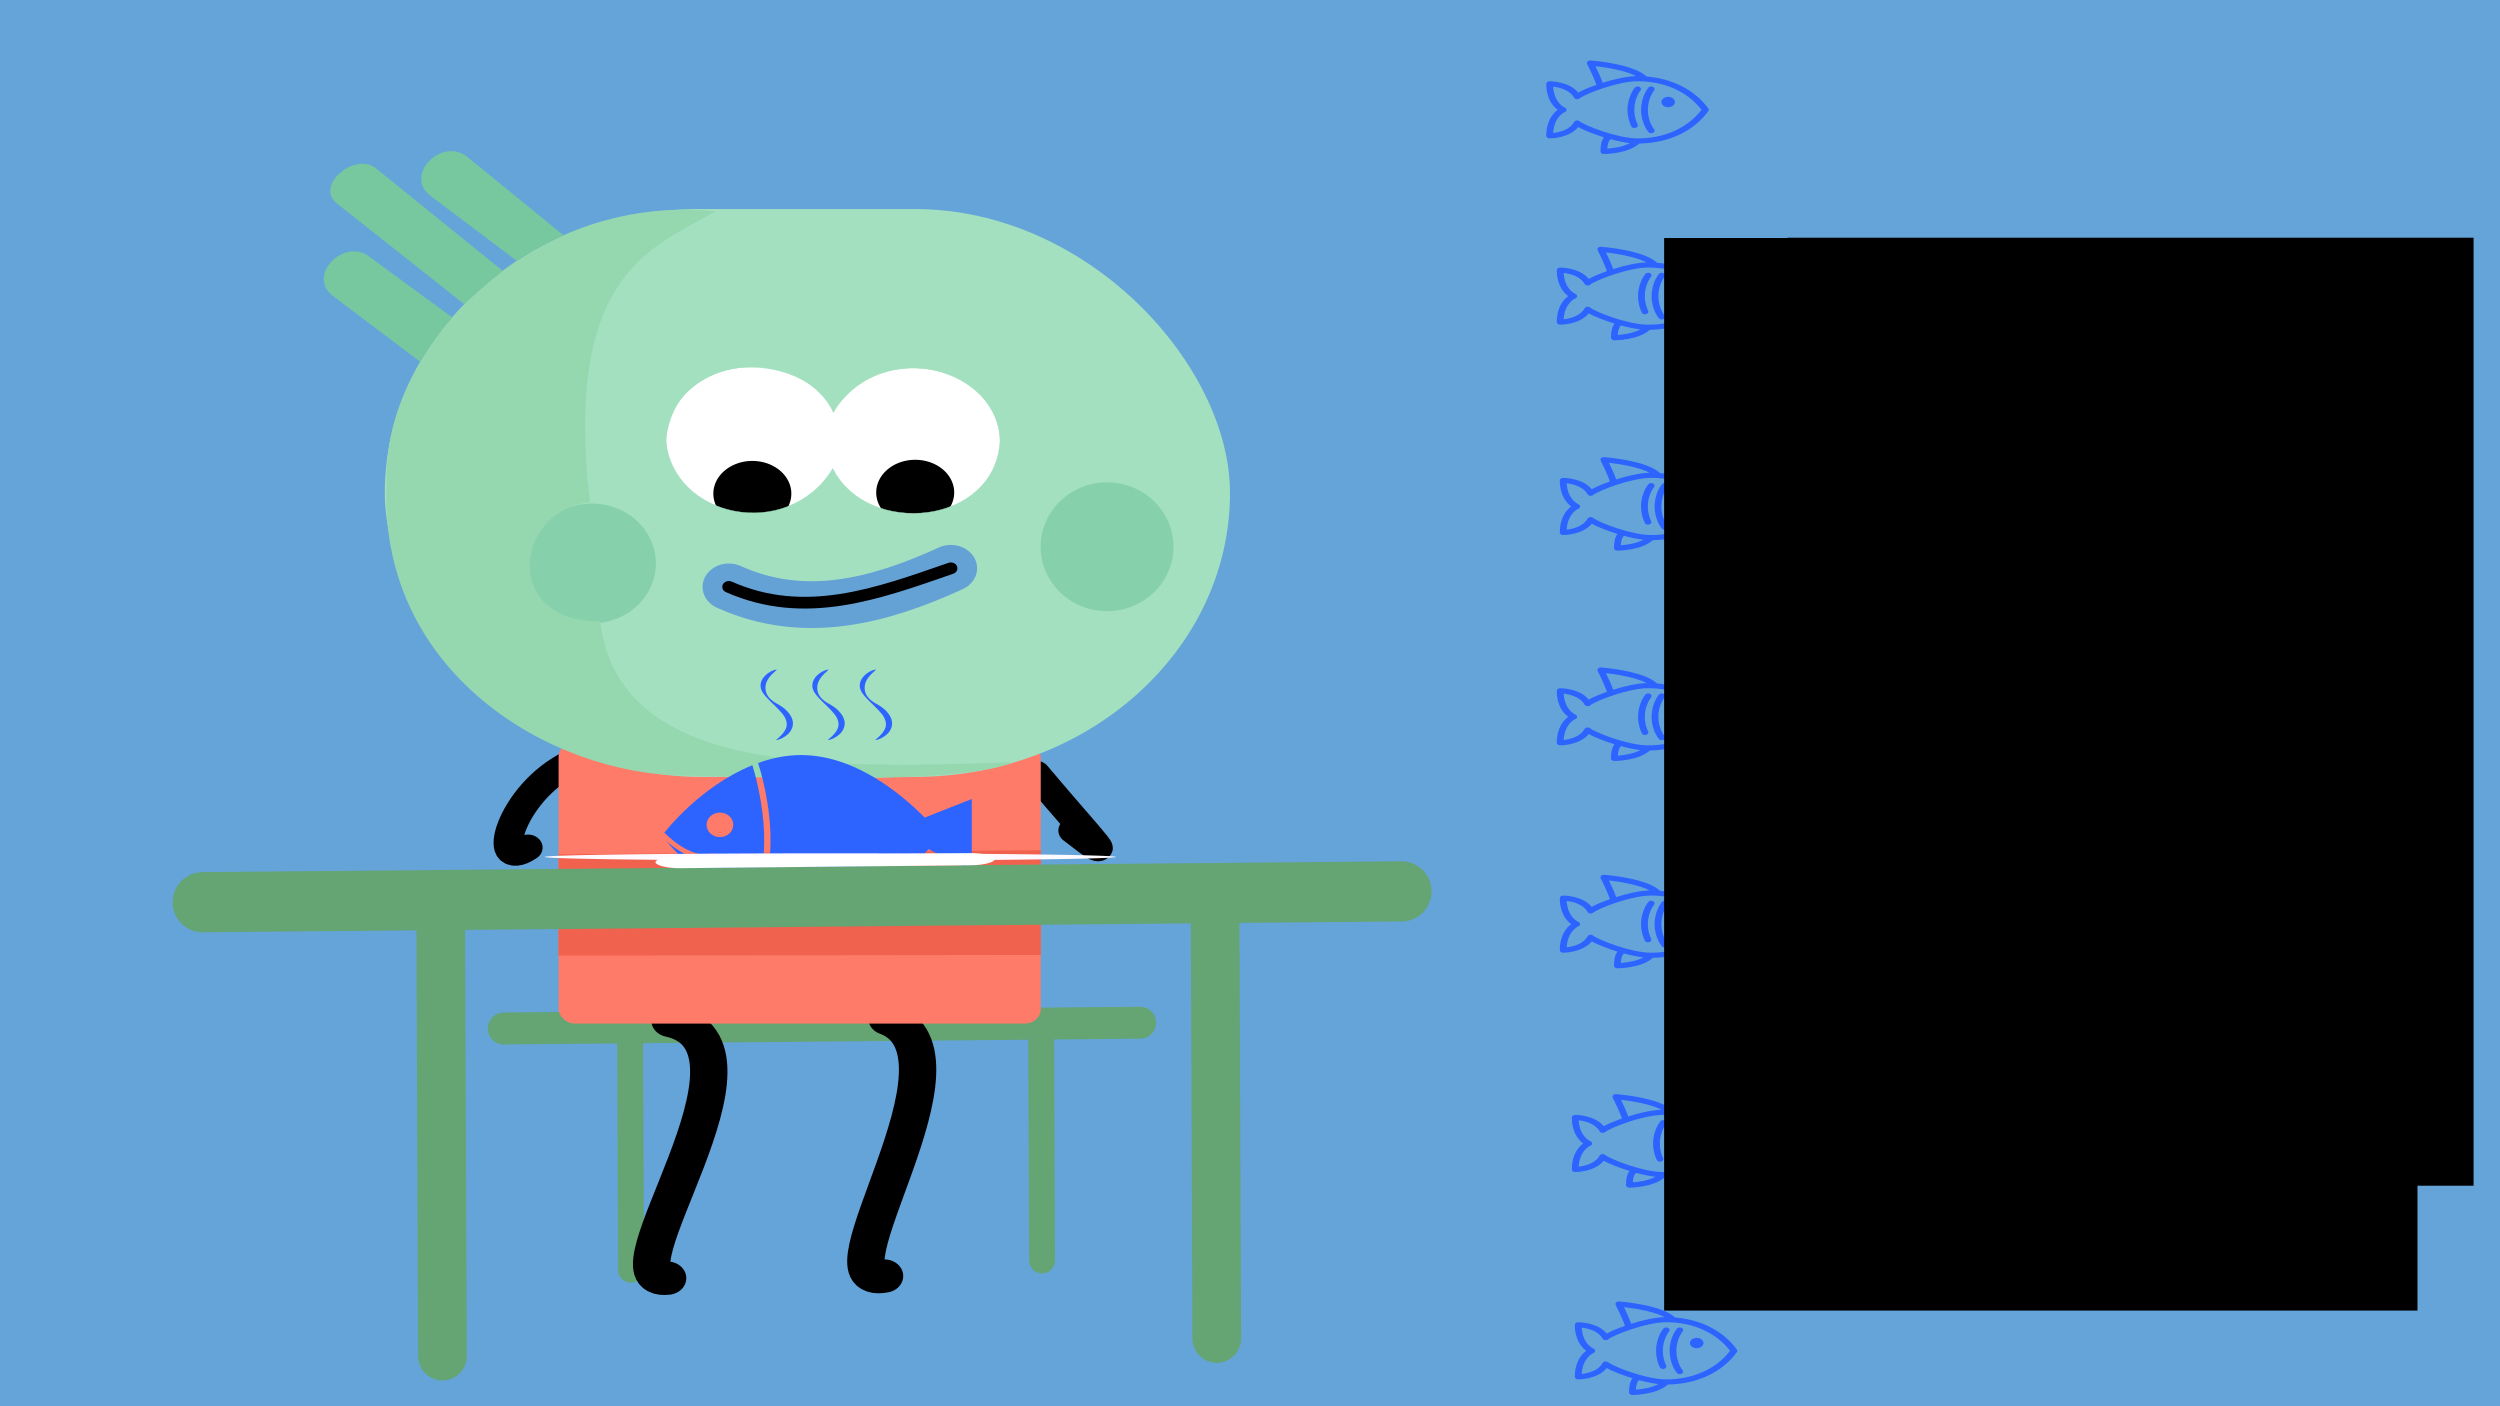 <?xml version="1.0" encoding="UTF-8" standalone="no"?>
<svg
   xmlns:dc="http://purl.org/dc/elements/1.1/"
   xmlns:cc="http://creativecommons.org/ns#"
   xmlns:rdf="http://www.w3.org/1999/02/22-rdf-syntax-ns#"
   xmlns:svg="http://www.w3.org/2000/svg"
   xmlns="http://www.w3.org/2000/svg"
   xmlns:xlink="http://www.w3.org/1999/xlink"
   id="svg956"
   version="1.1"
   viewBox="0 0 338.667 190.5"
   height="720"
   width="1280">
  <defs
     id="defs950">
    <linearGradient
       id="linearGradient2692">
      <stop
         id="stop2688"
         offset="0"
         style="stop-color:#65a4d9;stop-opacity:1;" />
      <stop
         id="stop2690"
         offset="1"
         style="stop-color:#65a4d9;stop-opacity:0;" />
    </linearGradient>
    <linearGradient
       y2="393.846"
       x2="1096.923"
       y1="149.231"
       x1="781.538"
       gradientUnits="userSpaceOnUse"
       id="linearGradient2704"
       xlink:href="#linearGradient2692" />
  </defs>
  <g
     transform="translate(0,-106.5)"
     style="display:inline"
     id="layer1">
    <rect
       ry="0"
       rx="0"
       y="103.516"
       x="-0.472"
       height="196.529"
       width="341.62"
       id="rect1501"
       style="opacity:1;fill:#65a4d9;fill-opacity:1;stroke:none;stroke-width:0.066;stroke-linecap:round;stroke-linejoin:round;stroke-miterlimit:4;stroke-dasharray:none;stroke-opacity:1;paint-order:stroke markers fill" />
    <rect
       y="234.067"
       x="33.073"
       height="8.126"
       width="70.871"
       id="rect2622"
       style="opacity:1;fill:#65a4d9;fill-opacity:1;stroke:none;stroke-width:0.065;stroke-linecap:round;stroke-linejoin:round;stroke-miterlimit:4;stroke-dasharray:none;stroke-opacity:1;paint-order:stroke markers fill" />
  </g>
  <g
     style="display:inline"
     id="layer9">
    <path
       id="path2627-0"
       d="m 68.247,139.327 86.201,-0.781"
       style="display:inline;fill:none;stroke:#65a473;stroke-width:4.33;stroke-linecap:round;stroke-linejoin:miter;stroke-miterlimit:4;stroke-dasharray:none;stroke-opacity:1" />
    <path
       id="path2629-3"
       d="m 85.36,140.01 0.128,32.008"
       style="display:inline;fill:none;stroke:#65a473;stroke-width:3.503;stroke-linecap:round;stroke-linejoin:miter;stroke-miterlimit:4;stroke-dasharray:none;stroke-opacity:1" />
    <path
       style="display:inline;fill:none;stroke:#65a473;stroke-width:3.503;stroke-linecap:round;stroke-linejoin:miter;stroke-miterlimit:4;stroke-dasharray:none;stroke-opacity:1"
       d="m 141.039,138.741 0.128,32.008"
       id="path2631-4" />
  </g>
  <g
     style="display:inline"
     id="layer7">
    <g
       transform="matrix(0.863,0,0,0.768,19.882,-4.084)"
       id="g2620">
      <g
         id="layer6">
        <path
           style="fill:none;stroke:#000000;stroke-width:4.604;stroke-linecap:round;stroke-linejoin:miter;stroke-miterlimit:4;stroke-dasharray:none;stroke-opacity:1"
           d="m 66.768,139.81 c -9.835,5.318 -13.019,19.642 -6.933,15.015"
           id="path878" />
        <path
           id="path880"
           d="m 139.54,141.792 c 9.689,12.941 13.246,16.448 5.854,10.014"
           style="fill:none;stroke:#000000;stroke-width:4.604;stroke-linecap:round;stroke-linejoin:miter;stroke-miterlimit:4;stroke-dasharray:none;stroke-opacity:1" />
        <path
           style="fill:none;stroke:#000000;stroke-width:5.865;stroke-linecap:round;stroke-linejoin:miter;stroke-miterlimit:4;stroke-dasharray:none;stroke-opacity:1"
           d="m 82.132,185.308 c 18.226,4.469 -11.323,46.966 -0.374,45.463"
           id="path882" />
        <path
           id="path884"
           d="m 116.182,184.934 c 15.339,6.307 -11.893,48.057 -0.374,45.463"
           style="fill:none;stroke:#000000;stroke-width:5.865;stroke-linecap:round;stroke-linejoin:miter;stroke-miterlimit:4;stroke-dasharray:none;stroke-opacity:1" />
      </g>
      <g
         id="layer4"
         style="display:inline">
        <rect
           style="opacity:1;fill:#fe7b6a;fill-opacity:1;stroke:none;stroke-width:0.076;stroke-linecap:round;stroke-linejoin:round;stroke-miterlimit:4;stroke-dasharray:none;stroke-opacity:1;paint-order:normal"
           id="rect2154"
           width="75.684"
           height="49.588"
           x="64.646"
           y="136.278"
           ry="2.536" />
        <path
           style="fill:#f0624e;fill-opacity:1;stroke:#f0624e;stroke-width:0.328;stroke-linecap:butt;stroke-linejoin:miter;stroke-miterlimit:4;stroke-dasharray:none;stroke-opacity:1"
           d="m 64.792,156.171 75.391,-0.728 5e-5,18.157 -75.391,0.116 z"
           id="path2156" />
      </g>
      <g
         id="layer1-6">
        <g
           transform="translate(4.104,-103.998)"
           id="layer1-4"
           style="fill:#a3e0c0;fill-opacity:1">
          <rect
             rx="49.515"
             ry="50.082"
             y="146.187"
             x="33.262"
             height="100.164"
             width="132.67"
             id="rect815"
             style="opacity:1;fill:#a3e0c0;fill-opacity:1;stroke:none;stroke-width:3.004;stroke-linecap:round;stroke-linejoin:round;stroke-miterlimit:4;stroke-dasharray:none;stroke-opacity:1;paint-order:normal" />
        </g>
        <path
           style="fill:#86d0ab;fill-opacity:1;fill-rule:evenodd;stroke-width:0.265"
           id="path2023"
           d="M 79.914,104.7 A 10.023,10.557 0 0 1 69.892,115.257 10.023,10.557 0 0 1 59.868,104.701 10.023,10.557 0 0 1 69.889,94.142 10.023,10.557 0 0 1 79.914,104.697 l -10.023,0.003 z" />
        <path
           style="fill:#86d0ab;fill-opacity:1;fill-rule:evenodd;stroke-width:0.265"
           id="path2025"
           d="m 161.164,101.76 a 10.424,11.359 0 0 1 -10.423,11.359 10.424,11.359 0 0 1 -10.424,-11.357 10.424,11.359 0 0 1 10.421,-11.36 10.424,11.359 0 0 1 10.426,11.356 l -10.424,0.003 z" />
        <path
           style="fill:#95d8af;fill-opacity:1;stroke:#95d8af;stroke-width:0.265px;stroke-linecap:butt;stroke-linejoin:miter;stroke-opacity:1"
           d="M 135.462,139.902 C 103.839,141.255 74.026,141.065 71.046,115.058 55.376,115 57.726,95.129 69.412,93.826 65.298,53.389 79.393,48.961 88.864,42.672 59.562,39.595 37.186,67.453 37.809,89.96 c -1.765,33.488 25.447,52.047 47.119,52.046 23.662,0.759 42.396,0.886 50.534,-2.105 z"
           id="path2029" />
        <path
           style="fill:#77c79f;fill-opacity:1;stroke:none;stroke-width:0.114;stroke-linecap:butt;stroke-linejoin:miter;stroke-miterlimit:4;stroke-dasharray:none;stroke-opacity:1"
           d="M 42.918,69.135 29.168,57.476 c -4.069,-3.6 1.797,-10.285 5.763,-6.889 l 13.042,10.733 c -2.588,3.246 -3.523,5.121 -5.054,7.815 z"
           id="path2031" />
        <path
           style="fill:#77c79f;fill-opacity:1;stroke:none;stroke-width:0.075;stroke-linecap:butt;stroke-linejoin:miter;stroke-miterlimit:4;stroke-dasharray:none;stroke-opacity:1"
           d="M 49.851,58.986 29.938,41.293 C 26.241,38.14 32.505,32.235 35.803,34.846 l 20.06,18.237 c -1.123,1.03 -4.879,4.541 -6.012,5.903 z"
           id="path2033" />
        <path
           id="path2044"
           d="M 58.094,51.343 44.462,39.8 c -4.069,-3.6 1.797,-10.285 5.763,-6.889 l 15.196,13.907 c -1.854,0.87 -5.856,3.288 -7.326,4.524 z"
           style="fill:#77c79f;fill-opacity:1;stroke:none;stroke-width:0.114;stroke-linecap:butt;stroke-linejoin:miter;stroke-miterlimit:4;stroke-dasharray:none;stroke-opacity:1" />
      </g>
      <g
         id="layer2"
         style="display:inline">
        <path
           d="M 108.768,82.887 A 13.607,12.851 0 0 1 95.162,95.739 13.607,12.851 0 0 1 81.554,82.889 13.607,12.851 0 0 1 95.158,70.036 13.607,12.851 0 0 1 108.768,82.884 l -13.607,0.003 z"
           id="path847"
           style="fill:#ffffff;fill-opacity:1;fill-rule:evenodd;stroke-width:0.265" />
        <path
           style="fill:#ffffff;fill-opacity:1;fill-rule:evenodd;stroke-width:0.265;paint-order:fill markers stroke"
           id="path2091"
           d="M 133.944,83.118 A 13.607,12.851 0 0 1 120.338,95.97 13.607,12.851 0 0 1 106.73,83.12 13.607,12.851 0 0 1 120.335,70.267 13.607,12.851 0 0 1 133.944,83.115 l -13.607,0.003 z" />
        <path
           style="fill:#000000;fill-opacity:1;fill-rule:evenodd;stroke:none;stroke-width:0.265;stroke-opacity:1"
           id="path2179"
           d="m 101.179,92.396 a 6.121,5.774 0 0 1 -6.12,5.774 6.121,5.774 0 0 1 -6.121,-5.774 6.121,5.774 0 0 1 6.12,-5.775 6.121,5.774 0 0 1 6.122,5.773 l -6.121,0.002 z" />
        <path
           d="m 126.745,92.195 a 6.121,5.774 0 0 1 -6.12,5.774 6.121,5.774 0 0 1 -6.121,-5.774 6.121,5.774 0 0 1 6.12,-5.775 6.121,5.774 0 0 1 6.122,5.773 l -6.121,0.002 z"
           id="path2181"
           style="fill:#000000;fill-opacity:1;fill-rule:evenodd;stroke-width:0.265;paint-order:markers stroke fill" />
        <path
           style="fill:#a3e0c0;fill-opacity:1;stroke:#a3e0c0;stroke-width:0.065;stroke-linecap:butt;stroke-linejoin:miter;stroke-miterlimit:4;stroke-dasharray:none;stroke-opacity:1"
           d="m 81.476,82.945 c 1.739,-17.658 23.009,-14.931 26.273,-4.966 7.833,-13.689 26.009,-7.573 26.195,5.136 l 13.168,-1.258 -5.858,-21.035 -67.632,4.66 -1.464,18.372 z"
           id="path2201" />
        <path
           style="fill:#a3e0c0;fill-opacity:1;stroke:#a3e0c0;stroke-width:0.065;stroke-linecap:butt;stroke-linejoin:miter;stroke-miterlimit:4;stroke-dasharray:none;stroke-opacity:1"
           d="m 81.476,82.945 c 1.046,13.684 19.033,18.034 26.172,5.113 5.5,11.981 25.505,10.052 26.296,-4.943 l 13.168,-1.258 -9.339,16.744 -55.829,5.145 -6.56,-11.403 -3.128,-0.202 -0.098,-8.287 z"
           id="path2213" />
      </g>
      <g
         id="layer5" />
      <g
         id="layer3"
         style="display:inline">
        <path
           style="fill:none;stroke:#64a2d6;stroke-width:8.25;stroke-linecap:round;stroke-linejoin:miter;stroke-miterlimit:4;stroke-dasharray:none;stroke-opacity:1"
           d="m 91.369,108.838 c 11.615,5.886 23.23,2.709 34.845,-3.279"
           id="path895" />
        <path
           style="fill:none;stroke:#000000;stroke-width:2.065;stroke-linecap:round;stroke-linejoin:miter;stroke-miterlimit:4;stroke-dasharray:none;stroke-opacity:1"
           d="m 91.369,108.838 c 12.005,5.963 23.416,1.175 34.845,-3.279"
           id="path897" />
      </g>
    </g>
  </g>
  <g
     id="layer10">
    <g
       style="display:inline;fill:#2d63ff;fill-opacity:1"
       transform="matrix(1.03,0,0,0.946,90.004,88.247)"
       id="g1069">
      <g
         style="fill:#2d63ff;fill-opacity:1"
         id="g1008">
        <g
           style="fill:#2d63ff;fill-opacity:1"
           id="b127_fish">
          <path
             style="fill:#2d63ff;fill-opacity:1"
             d="M 11.57,16.292 C 4.583,19.383 0,25.955 0,25.955 c 0.037,0.041 3.473,3.975 6.316,2.938 l 0.097,0.703 c -0.358,0.129 -0.725,0.188 -1.096,0.188 -1.965,0 -4.017,-1.627 -5.077,-2.617 1.501,1.877 5.559,6.494 10.833,9 3.937,-6.709 1.113,-17.703 0.497,-19.875 z M 7.303,26.588 c -0.968,0 -1.756,-0.787 -1.756,-1.756 0,-0.969 0.788,-1.754 1.756,-1.754 0.97,0 1.757,0.785 1.757,1.754 0,0.969 -0.788,1.756 -1.757,1.756 z"
             id="path997" />
          <path
             style="fill:#2d63ff;fill-opacity:1"
             d="m 34.236,23.792 c -3.076,-3.391 -9.205,-8.953 -16.261,-8.953 -1.972,0 -3.871,0.438 -5.652,1.139 0.604,2.049 3.64,13.354 -0.506,20.523 1.926,0.82 3.998,1.344 6.158,1.344 7.479,0 13.909,-6.246 16.78,-9.531 l 5.67,3.236 V 21.133 Z"
             id="path999" />
          <path
             style="fill:#2d63ff;fill-opacity:1"
             d="m 20.276,6.621 c 0.353,0.422 0.726,0.814 1.108,1.207 0.37,0.389 0.705,0.768 0.997,1.164 0.282,0.404 0.473,0.836 0.513,1.252 0.053,0.414 -0.073,0.84 -0.334,1.252 -0.26,0.41 -0.627,0.783 -1.033,1.137 l 0.034,0.07 c 0.541,-0.135 1.043,-0.414 1.463,-0.828 0.42,-0.404 0.728,-1.035 0.684,-1.693 C 23.664,9.524 23.322,8.975 22.947,8.547 22.574,8.109 22.113,7.776 21.642,7.502 21.191,7.236 20.772,6.902 20.475,6.473 20.177,6.043 20.07,5.516 20.102,5.073 20.116,4.85 20.163,4.639 20.229,4.423 20.303,4.21 20.412,4.007 20.545,3.802 20.813,3.396 21.173,3.027 21.561,2.65 L 21.527,2.58 c -0.544,0.129 -1.038,0.428 -1.443,0.852 -0.398,0.416 -0.701,1.041 -0.613,1.67 0.079,0.634 0.469,1.101 0.805,1.519 z"
             id="path1001" />
          <path
             style="fill:#2d63ff;fill-opacity:1"
             d="m 26.515,6.621 c 0.35,0.422 0.722,0.814 1.105,1.207 0.368,0.389 0.709,0.768 0.998,1.164 0.28,0.404 0.469,0.836 0.513,1.252 0.052,0.414 -0.074,0.84 -0.336,1.252 -0.259,0.41 -0.626,0.783 -1.028,1.137 l 0.031,0.07 c 0.543,-0.135 1.044,-0.414 1.462,-0.828 0.422,-0.404 0.73,-1.035 0.684,-1.693 C 29.901,9.524 29.555,8.975 29.185,8.547 28.81,8.109 28.347,7.776 27.878,7.502 27.429,7.236 27.004,6.902 26.713,6.473 26.413,6.043 26.304,5.516 26.338,5.073 26.354,4.85 26.4,4.639 26.463,4.423 26.537,4.21 26.648,4.007 26.78,3.802 27.048,3.396 27.41,3.027 27.799,2.65 L 27.765,2.58 c -0.548,0.129 -1.042,0.428 -1.449,0.852 -0.393,0.416 -0.697,1.041 -0.61,1.67 0.079,0.634 0.47,1.101 0.809,1.519 z"
             id="path1003" />
          <path
             style="fill:#2d63ff;fill-opacity:1"
             d="m 13.473,6.621 c 0.349,0.422 0.72,0.814 1.104,1.207 0.368,0.389 0.705,0.768 0.995,1.164 0.287,0.404 0.47,0.836 0.513,1.252 0.053,0.414 -0.072,0.84 -0.335,1.252 -0.257,0.41 -0.626,0.783 -1.029,1.137 l 0.035,0.07 c 0.539,-0.135 1.039,-0.414 1.459,-0.828 0.422,-0.404 0.729,-1.035 0.686,-1.693 C 16.858,9.524 16.514,8.975 16.138,8.547 15.764,8.109 15.302,7.776 14.834,7.502 14.383,7.236 13.962,6.902 13.667,6.473 13.368,6.043 13.262,5.516 13.294,5.073 13.306,4.85 13.353,4.639 13.421,4.423 13.495,4.21 13.605,4.007 13.737,3.802 14.003,3.396 14.364,3.027 14.756,2.65 L 14.721,2.58 c -0.547,0.129 -1.041,0.428 -1.445,0.852 -0.396,0.416 -0.701,1.041 -0.615,1.67 0.077,0.634 0.468,1.101 0.812,1.519 z"
             id="path1005" />
        </g>
      </g>
      <g
         style="fill:#2d63ff;fill-opacity:1"
         id="g1010" />
      <g
         style="fill:#2d63ff;fill-opacity:1"
         id="g1012" />
      <g
         style="fill:#2d63ff;fill-opacity:1"
         id="g1014" />
      <g
         style="fill:#2d63ff;fill-opacity:1"
         id="g1016" />
      <g
         style="fill:#2d63ff;fill-opacity:1"
         id="g1018" />
      <g
         style="fill:#2d63ff;fill-opacity:1"
         id="g1020" />
      <g
         style="fill:#2d63ff;fill-opacity:1"
         id="g1022" />
      <g
         style="fill:#2d63ff;fill-opacity:1"
         id="g1024" />
      <g
         style="fill:#2d63ff;fill-opacity:1"
         id="g1026" />
      <g
         style="fill:#2d63ff;fill-opacity:1"
         id="g1028" />
      <g
         style="fill:#2d63ff;fill-opacity:1"
         id="g1030" />
      <g
         style="fill:#2d63ff;fill-opacity:1"
         id="g1032" />
      <g
         style="fill:#2d63ff;fill-opacity:1"
         id="g1034" />
      <g
         style="fill:#2d63ff;fill-opacity:1"
         id="g1036" />
      <g
         style="fill:#2d63ff;fill-opacity:1"
         id="g1038" />
    </g>
    <g
       style="display:inline;fill:#2d63ff;fill-opacity:1"
       transform="matrix(0.043,0,0,0.033,209.469,6.078)"
       id="g1195">
      <g
         style="fill:#2d63ff;fill-opacity:1"
         id="g1134">
        <g
           style="fill:#2d63ff;fill-opacity:1"
           id="g1132">
          <g
             style="fill:#2d63ff;fill-opacity:1"
             id="g1130">
            <path
               style="fill:#2d63ff;fill-opacity:1"
               d="M 510.646,261.469 C 468.003,185.134 397.9,138.456 315.733,129.806 274.538,77.776 145.277,64.595 139.698,64.052 c -3.635,-0.375 -7.292,1.208 -9.521,4.167 -2.24,2.938 -2.792,6.833 -1.458,10.281 12.673,32.896 25.656,70.313 29.092,85.621 -23.473,10.741 -43.99,22.163 -57.217,31.681 C 71.906,149.906 13.344,149.333 10.667,149.333 4.771,149.333 0,154.104 0,160 0,221.802 21.542,252.823 35.948,266.667 21.542,280.51 0,311.531 0,373.333 0,379.229 4.771,384 10.667,384 c 2.677,0 61.24,-0.573 89.927,-46.469 17.573,12.646 47.957,28.637 81.159,41.931 -7.337,11.867 -11.086,30.742 -11.086,57.871 0,5.896 4.771,10.667 10.667,10.667 3.172,0 75.708,-0.629 111.832,-43.003 91.87,-1.775 170.978,-49.891 217.48,-133.133 1.802,-3.229 1.802,-7.166 0,-10.395 z M 154.906,87.417 c 35.841,5.188 94.682,17.952 127.934,40.799 -30.66,1.198 -69.78,12.79 -105.243,27.336 -4.722,-18.75 -15.199,-48.043 -22.691,-68.135 z m 37.344,338.635 c 1.421,-29.671 8.267,-37.254 10.186,-38.806 20.786,7.296 41.846,13.094 60.969,16.004 -23.139,16.281 -54.682,21.348 -71.155,22.802 z m 8.948,-39.198 0.004,-0.029 c 0.029,0.01 0.059,0.018 0.087,0.029 -0.06,-0.008 -0.027,0.009 -0.091,0 z M 288,384 c -62.333,0 -164.25,-51.177 -183.125,-70.49 -2.021,-2.073 -4.781,-3.208 -7.625,-3.208 -0.646,0 -1.302,0.063 -1.948,0.177 -3.49,0.646 -6.438,3 -7.844,6.26 -14.396,33.385 -48.25,42.5 -65.844,44.99 3.333,-66.844 34.969,-84.708 36.594,-85.573 3.51,-1.802 5.677,-5.438 5.729,-9.385 0.052,-3.99 -2.188,-7.708 -5.719,-9.583 -1.427,-0.76 -33.25,-18.5 -36.604,-85.521 17.583,2.573 51.562,11.823 65.844,44.927 1.406,3.26 4.354,5.615 7.844,6.26 3.521,0.656 7.094,-0.49 9.573,-3.031 18.875,-19.313 120.792,-70.49 183.125,-70.49 84.219,0 157.167,42.677 201.042,117.333 C 445.167,341.323 372.219,384 288,384 Z"
               id="path1122" />
            <path
               style="fill:#2d63ff;fill-opacity:1"
               d="m 320,266.666 c 0,-49.083 19.365,-79.146 19.563,-79.448 3.229,-4.917 1.875,-11.521 -3.021,-14.771 -4.896,-3.229 -11.5,-1.906 -14.75,2.969 -0.948,1.417 -23.125,35.333 -23.125,91.25 0,55.917 22.177,89.833 23.125,91.25 2.052,3.083 5.438,4.75 8.885,4.75 2.031,0 4.083,-0.583 5.906,-1.792 4.906,-3.271 6.229,-9.885 2.958,-14.792 C 339.344,345.792 320,316.198 320,266.666 Z"
               id="path1124" />
            <path
               style="fill:#2d63ff;fill-opacity:1"
               d="m 293.875,172.448 c -4.906,-3.229 -11.49,-1.906 -14.75,2.969 -0.948,1.416 -23.125,35.333 -23.125,91.249 0,29.865 6.437,53.333 11.844,67.76 1.604,4.281 5.667,6.927 9.99,6.927 1.24,0 2.51,-0.219 3.74,-0.677 5.521,-2.063 8.313,-8.208 6.25,-13.729 -4.781,-12.781 -10.49,-33.615 -10.49,-60.281 0,-49.083 19.365,-79.146 19.563,-79.448 3.228,-4.916 1.874,-11.52 -3.022,-14.77 z"
               id="path1126" />
            <circle
               style="fill:#2d63ff;fill-opacity:1"
               cx="383.999"
               cy="234.665"
               r="21.333"
               id="circle1128" />
          </g>
        </g>
      </g>
      <g
         style="fill:#2d63ff;fill-opacity:1"
         id="g1136" />
      <g
         style="fill:#2d63ff;fill-opacity:1"
         id="g1138" />
      <g
         style="fill:#2d63ff;fill-opacity:1"
         id="g1140" />
      <g
         style="fill:#2d63ff;fill-opacity:1"
         id="g1142" />
      <g
         style="fill:#2d63ff;fill-opacity:1"
         id="g1144" />
      <g
         style="fill:#2d63ff;fill-opacity:1"
         id="g1146" />
      <g
         style="fill:#2d63ff;fill-opacity:1"
         id="g1148" />
      <g
         style="fill:#2d63ff;fill-opacity:1"
         id="g1150" />
      <g
         style="fill:#2d63ff;fill-opacity:1"
         id="g1152" />
      <g
         style="fill:#2d63ff;fill-opacity:1"
         id="g1154" />
      <g
         style="fill:#2d63ff;fill-opacity:1"
         id="g1156" />
      <g
         style="fill:#2d63ff;fill-opacity:1"
         id="g1158" />
      <g
         style="fill:#2d63ff;fill-opacity:1"
         id="g1160" />
      <g
         style="fill:#2d63ff;fill-opacity:1"
         id="g1162" />
      <g
         style="fill:#2d63ff;fill-opacity:1"
         id="g1164" />
    </g>
    <g
       style="display:inline;fill:#2d63ff;fill-opacity:1"
       transform="matrix(0.043,0,0,0.033,210.894,31.315)"
       id="g1195-4">
      <g
         style="fill:#2d63ff;fill-opacity:1"
         id="g1134-7">
        <g
           style="fill:#2d63ff;fill-opacity:1"
           id="g1132-6">
          <g
             style="fill:#2d63ff;fill-opacity:1"
             id="g1130-3">
            <path
               style="fill:#2d63ff;fill-opacity:1"
               d="M 510.646,261.469 C 468.003,185.134 397.9,138.456 315.733,129.806 274.538,77.776 145.277,64.595 139.698,64.052 c -3.635,-0.375 -7.292,1.208 -9.521,4.167 -2.24,2.938 -2.792,6.833 -1.458,10.281 12.673,32.896 25.656,70.313 29.092,85.621 -23.473,10.741 -43.99,22.163 -57.217,31.681 C 71.906,149.906 13.344,149.333 10.667,149.333 4.771,149.333 0,154.104 0,160 0,221.802 21.542,252.823 35.948,266.667 21.542,280.51 0,311.531 0,373.333 0,379.229 4.771,384 10.667,384 c 2.677,0 61.24,-0.573 89.927,-46.469 17.573,12.646 47.957,28.637 81.159,41.931 -7.337,11.867 -11.086,30.742 -11.086,57.871 0,5.896 4.771,10.667 10.667,10.667 3.172,0 75.708,-0.629 111.832,-43.003 91.87,-1.775 170.978,-49.891 217.48,-133.133 1.802,-3.229 1.802,-7.166 0,-10.395 z M 154.906,87.417 c 35.841,5.188 94.682,17.952 127.934,40.799 -30.66,1.198 -69.78,12.79 -105.243,27.336 -4.722,-18.75 -15.199,-48.043 -22.691,-68.135 z m 37.344,338.635 c 1.421,-29.671 8.267,-37.254 10.186,-38.806 20.786,7.296 41.846,13.094 60.969,16.004 -23.139,16.281 -54.682,21.348 -71.155,22.802 z m 8.948,-39.198 0.004,-0.029 c 0.029,0.01 0.059,0.018 0.087,0.029 -0.06,-0.008 -0.027,0.009 -0.091,0 z M 288,384 c -62.333,0 -164.25,-51.177 -183.125,-70.49 -2.021,-2.073 -4.781,-3.208 -7.625,-3.208 -0.646,0 -1.302,0.063 -1.948,0.177 -3.49,0.646 -6.438,3 -7.844,6.26 -14.396,33.385 -48.25,42.5 -65.844,44.99 3.333,-66.844 34.969,-84.708 36.594,-85.573 3.51,-1.802 5.677,-5.438 5.729,-9.385 0.052,-3.99 -2.188,-7.708 -5.719,-9.583 -1.427,-0.76 -33.25,-18.5 -36.604,-85.521 17.583,2.573 51.562,11.823 65.844,44.927 1.406,3.26 4.354,5.615 7.844,6.26 3.521,0.656 7.094,-0.49 9.573,-3.031 18.875,-19.313 120.792,-70.49 183.125,-70.49 84.219,0 157.167,42.677 201.042,117.333 C 445.167,341.323 372.219,384 288,384 Z"
               id="path1122-3" />
            <path
               style="fill:#2d63ff;fill-opacity:1"
               d="m 320,266.666 c 0,-49.083 19.365,-79.146 19.563,-79.448 3.229,-4.917 1.875,-11.521 -3.021,-14.771 -4.896,-3.229 -11.5,-1.906 -14.75,2.969 -0.948,1.417 -23.125,35.333 -23.125,91.25 0,55.917 22.177,89.833 23.125,91.25 2.052,3.083 5.438,4.75 8.885,4.75 2.031,0 4.083,-0.583 5.906,-1.792 4.906,-3.271 6.229,-9.885 2.958,-14.792 C 339.344,345.792 320,316.198 320,266.666 Z"
               id="path1124-3" />
            <path
               style="fill:#2d63ff;fill-opacity:1"
               d="m 293.875,172.448 c -4.906,-3.229 -11.49,-1.906 -14.75,2.969 -0.948,1.416 -23.125,35.333 -23.125,91.249 0,29.865 6.437,53.333 11.844,67.76 1.604,4.281 5.667,6.927 9.99,6.927 1.24,0 2.51,-0.219 3.74,-0.677 5.521,-2.063 8.313,-8.208 6.25,-13.729 -4.781,-12.781 -10.49,-33.615 -10.49,-60.281 0,-49.083 19.365,-79.146 19.563,-79.448 3.228,-4.916 1.874,-11.52 -3.022,-14.77 z"
               id="path1126-8" />
            <circle
               style="fill:#2d63ff;fill-opacity:1"
               cx="383.999"
               cy="234.665"
               r="21.333"
               id="circle1128-3" />
          </g>
        </g>
      </g>
      <g
         style="fill:#2d63ff;fill-opacity:1"
         id="g1136-7" />
      <g
         style="fill:#2d63ff;fill-opacity:1"
         id="g1138-5" />
      <g
         style="fill:#2d63ff;fill-opacity:1"
         id="g1140-0" />
      <g
         style="fill:#2d63ff;fill-opacity:1"
         id="g1142-1" />
      <g
         style="fill:#2d63ff;fill-opacity:1"
         id="g1144-6" />
      <g
         style="fill:#2d63ff;fill-opacity:1"
         id="g1146-1" />
      <g
         style="fill:#2d63ff;fill-opacity:1"
         id="g1148-2" />
      <g
         style="fill:#2d63ff;fill-opacity:1"
         id="g1150-5" />
      <g
         style="fill:#2d63ff;fill-opacity:1"
         id="g1152-8" />
      <g
         style="fill:#2d63ff;fill-opacity:1"
         id="g1154-9" />
      <g
         style="fill:#2d63ff;fill-opacity:1"
         id="g1156-5" />
      <g
         style="fill:#2d63ff;fill-opacity:1"
         id="g1158-8" />
      <g
         style="fill:#2d63ff;fill-opacity:1"
         id="g1160-1" />
      <g
         style="fill:#2d63ff;fill-opacity:1"
         id="g1162-8" />
      <g
         style="fill:#2d63ff;fill-opacity:1"
         id="g1164-8" />
    </g>
    <g
       style="display:inline;fill:#2d63ff;fill-opacity:1"
       transform="matrix(0.043,0,0,0.033,211.301,59.809)"
       id="g1195-4-0">
      <g
         style="fill:#2d63ff;fill-opacity:1"
         id="g1134-7-8">
        <g
           style="fill:#2d63ff;fill-opacity:1"
           id="g1132-6-7">
          <g
             style="fill:#2d63ff;fill-opacity:1"
             id="g1130-3-2">
            <path
               style="fill:#2d63ff;fill-opacity:1"
               d="M 510.646,261.469 C 468.003,185.134 397.9,138.456 315.733,129.806 274.538,77.776 145.277,64.595 139.698,64.052 c -3.635,-0.375 -7.292,1.208 -9.521,4.167 -2.24,2.938 -2.792,6.833 -1.458,10.281 12.673,32.896 25.656,70.313 29.092,85.621 -23.473,10.741 -43.99,22.163 -57.217,31.681 C 71.906,149.906 13.344,149.333 10.667,149.333 4.771,149.333 0,154.104 0,160 0,221.802 21.542,252.823 35.948,266.667 21.542,280.51 0,311.531 0,373.333 0,379.229 4.771,384 10.667,384 c 2.677,0 61.24,-0.573 89.927,-46.469 17.573,12.646 47.957,28.637 81.159,41.931 -7.337,11.867 -11.086,30.742 -11.086,57.871 0,5.896 4.771,10.667 10.667,10.667 3.172,0 75.708,-0.629 111.832,-43.003 91.87,-1.775 170.978,-49.891 217.48,-133.133 1.802,-3.229 1.802,-7.166 0,-10.395 z M 154.906,87.417 c 35.841,5.188 94.682,17.952 127.934,40.799 -30.66,1.198 -69.78,12.79 -105.243,27.336 -4.722,-18.75 -15.199,-48.043 -22.691,-68.135 z m 37.344,338.635 c 1.421,-29.671 8.267,-37.254 10.186,-38.806 20.786,7.296 41.846,13.094 60.969,16.004 -23.139,16.281 -54.682,21.348 -71.155,22.802 z m 8.948,-39.198 0.004,-0.029 c 0.029,0.01 0.059,0.018 0.087,0.029 -0.06,-0.008 -0.027,0.009 -0.091,0 z M 288,384 c -62.333,0 -164.25,-51.177 -183.125,-70.49 -2.021,-2.073 -4.781,-3.208 -7.625,-3.208 -0.646,0 -1.302,0.063 -1.948,0.177 -3.49,0.646 -6.438,3 -7.844,6.26 -14.396,33.385 -48.25,42.5 -65.844,44.99 3.333,-66.844 34.969,-84.708 36.594,-85.573 3.51,-1.802 5.677,-5.438 5.729,-9.385 0.052,-3.99 -2.188,-7.708 -5.719,-9.583 -1.427,-0.76 -33.25,-18.5 -36.604,-85.521 17.583,2.573 51.562,11.823 65.844,44.927 1.406,3.26 4.354,5.615 7.844,6.26 3.521,0.656 7.094,-0.49 9.573,-3.031 18.875,-19.313 120.792,-70.49 183.125,-70.49 84.219,0 157.167,42.677 201.042,117.333 C 445.167,341.323 372.219,384 288,384 Z"
               id="path1122-3-3" />
            <path
               style="fill:#2d63ff;fill-opacity:1"
               d="m 320,266.666 c 0,-49.083 19.365,-79.146 19.563,-79.448 3.229,-4.917 1.875,-11.521 -3.021,-14.771 -4.896,-3.229 -11.5,-1.906 -14.75,2.969 -0.948,1.417 -23.125,35.333 -23.125,91.25 0,55.917 22.177,89.833 23.125,91.25 2.052,3.083 5.438,4.75 8.885,4.75 2.031,0 4.083,-0.583 5.906,-1.792 4.906,-3.271 6.229,-9.885 2.958,-14.792 C 339.344,345.792 320,316.198 320,266.666 Z"
               id="path1124-3-2" />
            <path
               style="fill:#2d63ff;fill-opacity:1"
               d="m 293.875,172.448 c -4.906,-3.229 -11.49,-1.906 -14.75,2.969 -0.948,1.416 -23.125,35.333 -23.125,91.249 0,29.865 6.437,53.333 11.844,67.76 1.604,4.281 5.667,6.927 9.99,6.927 1.24,0 2.51,-0.219 3.74,-0.677 5.521,-2.063 8.313,-8.208 6.25,-13.729 -4.781,-12.781 -10.49,-33.615 -10.49,-60.281 0,-49.083 19.365,-79.146 19.563,-79.448 3.228,-4.916 1.874,-11.52 -3.022,-14.77 z"
               id="path1126-8-6" />
            <circle
               style="fill:#2d63ff;fill-opacity:1"
               cx="383.999"
               cy="234.665"
               r="21.333"
               id="circle1128-3-4" />
          </g>
        </g>
      </g>
      <g
         style="fill:#2d63ff;fill-opacity:1"
         id="g1136-7-6" />
      <g
         style="fill:#2d63ff;fill-opacity:1"
         id="g1138-5-4" />
      <g
         style="fill:#2d63ff;fill-opacity:1"
         id="g1140-0-3" />
      <g
         style="fill:#2d63ff;fill-opacity:1"
         id="g1142-1-5" />
      <g
         style="fill:#2d63ff;fill-opacity:1"
         id="g1144-6-6" />
      <g
         style="fill:#2d63ff;fill-opacity:1"
         id="g1146-1-2" />
      <g
         style="fill:#2d63ff;fill-opacity:1"
         id="g1148-2-2" />
      <g
         style="fill:#2d63ff;fill-opacity:1"
         id="g1150-5-9" />
      <g
         style="fill:#2d63ff;fill-opacity:1"
         id="g1152-8-1" />
      <g
         style="fill:#2d63ff;fill-opacity:1"
         id="g1154-9-6" />
      <g
         style="fill:#2d63ff;fill-opacity:1"
         id="g1156-5-4" />
      <g
         style="fill:#2d63ff;fill-opacity:1"
         id="g1158-8-4" />
      <g
         style="fill:#2d63ff;fill-opacity:1"
         id="g1160-1-1" />
      <g
         style="fill:#2d63ff;fill-opacity:1"
         id="g1162-8-7" />
      <g
         style="fill:#2d63ff;fill-opacity:1"
         id="g1164-8-7" />
    </g>
    <g
       style="display:inline;fill:#2d63ff;fill-opacity:1"
       transform="matrix(0.043,0,0,0.033,210.894,88.303)"
       id="g1195-4-06">
      <g
         style="fill:#2d63ff;fill-opacity:1"
         id="g1134-7-2">
        <g
           style="fill:#2d63ff;fill-opacity:1"
           id="g1132-6-9">
          <g
             style="fill:#2d63ff;fill-opacity:1"
             id="g1130-3-0">
            <path
               style="fill:#2d63ff;fill-opacity:1"
               d="M 510.646,261.469 C 468.003,185.134 397.9,138.456 315.733,129.806 274.538,77.776 145.277,64.595 139.698,64.052 c -3.635,-0.375 -7.292,1.208 -9.521,4.167 -2.24,2.938 -2.792,6.833 -1.458,10.281 12.673,32.896 25.656,70.313 29.092,85.621 -23.473,10.741 -43.99,22.163 -57.217,31.681 C 71.906,149.906 13.344,149.333 10.667,149.333 4.771,149.333 0,154.104 0,160 0,221.802 21.542,252.823 35.948,266.667 21.542,280.51 0,311.531 0,373.333 0,379.229 4.771,384 10.667,384 c 2.677,0 61.24,-0.573 89.927,-46.469 17.573,12.646 47.957,28.637 81.159,41.931 -7.337,11.867 -11.086,30.742 -11.086,57.871 0,5.896 4.771,10.667 10.667,10.667 3.172,0 75.708,-0.629 111.832,-43.003 91.87,-1.775 170.978,-49.891 217.48,-133.133 1.802,-3.229 1.802,-7.166 0,-10.395 z M 154.906,87.417 c 35.841,5.188 94.682,17.952 127.934,40.799 -30.66,1.198 -69.78,12.79 -105.243,27.336 -4.722,-18.75 -15.199,-48.043 -22.691,-68.135 z m 37.344,338.635 c 1.421,-29.671 8.267,-37.254 10.186,-38.806 20.786,7.296 41.846,13.094 60.969,16.004 -23.139,16.281 -54.682,21.348 -71.155,22.802 z m 8.948,-39.198 0.004,-0.029 c 0.029,0.01 0.059,0.018 0.087,0.029 -0.06,-0.008 -0.027,0.009 -0.091,0 z M 288,384 c -62.333,0 -164.25,-51.177 -183.125,-70.49 -2.021,-2.073 -4.781,-3.208 -7.625,-3.208 -0.646,0 -1.302,0.063 -1.948,0.177 -3.49,0.646 -6.438,3 -7.844,6.26 -14.396,33.385 -48.25,42.5 -65.844,44.99 3.333,-66.844 34.969,-84.708 36.594,-85.573 3.51,-1.802 5.677,-5.438 5.729,-9.385 0.052,-3.99 -2.188,-7.708 -5.719,-9.583 -1.427,-0.76 -33.25,-18.5 -36.604,-85.521 17.583,2.573 51.562,11.823 65.844,44.927 1.406,3.26 4.354,5.615 7.844,6.26 3.521,0.656 7.094,-0.49 9.573,-3.031 18.875,-19.313 120.792,-70.49 183.125,-70.49 84.219,0 157.167,42.677 201.042,117.333 C 445.167,341.323 372.219,384 288,384 Z"
               id="path1122-3-0" />
            <path
               style="fill:#2d63ff;fill-opacity:1"
               d="m 320,266.666 c 0,-49.083 19.365,-79.146 19.563,-79.448 3.229,-4.917 1.875,-11.521 -3.021,-14.771 -4.896,-3.229 -11.5,-1.906 -14.75,2.969 -0.948,1.417 -23.125,35.333 -23.125,91.25 0,55.917 22.177,89.833 23.125,91.25 2.052,3.083 5.438,4.75 8.885,4.75 2.031,0 4.083,-0.583 5.906,-1.792 4.906,-3.271 6.229,-9.885 2.958,-14.792 C 339.344,345.792 320,316.198 320,266.666 Z"
               id="path1124-3-6" />
            <path
               style="fill:#2d63ff;fill-opacity:1"
               d="m 293.875,172.448 c -4.906,-3.229 -11.49,-1.906 -14.75,2.969 -0.948,1.416 -23.125,35.333 -23.125,91.249 0,29.865 6.437,53.333 11.844,67.76 1.604,4.281 5.667,6.927 9.99,6.927 1.24,0 2.51,-0.219 3.74,-0.677 5.521,-2.063 8.313,-8.208 6.25,-13.729 -4.781,-12.781 -10.49,-33.615 -10.49,-60.281 0,-49.083 19.365,-79.146 19.563,-79.448 3.228,-4.916 1.874,-11.52 -3.022,-14.77 z"
               id="path1126-8-63" />
            <circle
               style="fill:#2d63ff;fill-opacity:1"
               cx="383.999"
               cy="234.665"
               r="21.333"
               id="circle1128-3-3" />
          </g>
        </g>
      </g>
      <g
         style="fill:#2d63ff;fill-opacity:1"
         id="g1136-7-62" />
      <g
         style="fill:#2d63ff;fill-opacity:1"
         id="g1138-5-5" />
      <g
         style="fill:#2d63ff;fill-opacity:1"
         id="g1140-0-37" />
      <g
         style="fill:#2d63ff;fill-opacity:1"
         id="g1142-1-56" />
      <g
         style="fill:#2d63ff;fill-opacity:1"
         id="g1144-6-62" />
      <g
         style="fill:#2d63ff;fill-opacity:1"
         id="g1146-1-27" />
      <g
         style="fill:#2d63ff;fill-opacity:1"
         id="g1148-2-5" />
      <g
         style="fill:#2d63ff;fill-opacity:1"
         id="g1150-5-3" />
      <g
         style="fill:#2d63ff;fill-opacity:1"
         id="g1152-8-9" />
      <g
         style="fill:#2d63ff;fill-opacity:1"
         id="g1154-9-0" />
      <g
         style="fill:#2d63ff;fill-opacity:1"
         id="g1156-5-1" />
      <g
         style="fill:#2d63ff;fill-opacity:1"
         id="g1158-8-6" />
      <g
         style="fill:#2d63ff;fill-opacity:1"
         id="g1160-1-15" />
      <g
         style="fill:#2d63ff;fill-opacity:1"
         id="g1162-8-0" />
      <g
         style="fill:#2d63ff;fill-opacity:1"
         id="g1164-8-0" />
    </g>
    <g
       style="display:inline;fill:#2d63ff;fill-opacity:1"
       transform="matrix(0.043,0,0,0.033,211.301,116.389)"
       id="g1195-4-3">
      <g
         style="fill:#2d63ff;fill-opacity:1"
         id="g1134-7-9">
        <g
           style="fill:#2d63ff;fill-opacity:1"
           id="g1132-6-1">
          <g
             style="fill:#2d63ff;fill-opacity:1"
             id="g1130-3-6">
            <path
               style="fill:#2d63ff;fill-opacity:1"
               d="M 510.646,261.469 C 468.003,185.134 397.9,138.456 315.733,129.806 274.538,77.776 145.277,64.595 139.698,64.052 c -3.635,-0.375 -7.292,1.208 -9.521,4.167 -2.24,2.938 -2.792,6.833 -1.458,10.281 12.673,32.896 25.656,70.313 29.092,85.621 -23.473,10.741 -43.99,22.163 -57.217,31.681 C 71.906,149.906 13.344,149.333 10.667,149.333 4.771,149.333 0,154.104 0,160 0,221.802 21.542,252.823 35.948,266.667 21.542,280.51 0,311.531 0,373.333 0,379.229 4.771,384 10.667,384 c 2.677,0 61.24,-0.573 89.927,-46.469 17.573,12.646 47.957,28.637 81.159,41.931 -7.337,11.867 -11.086,30.742 -11.086,57.871 0,5.896 4.771,10.667 10.667,10.667 3.172,0 75.708,-0.629 111.832,-43.003 91.87,-1.775 170.978,-49.891 217.48,-133.133 1.802,-3.229 1.802,-7.166 0,-10.395 z M 154.906,87.417 c 35.841,5.188 94.682,17.952 127.934,40.799 -30.66,1.198 -69.78,12.79 -105.243,27.336 -4.722,-18.75 -15.199,-48.043 -22.691,-68.135 z m 37.344,338.635 c 1.421,-29.671 8.267,-37.254 10.186,-38.806 20.786,7.296 41.846,13.094 60.969,16.004 -23.139,16.281 -54.682,21.348 -71.155,22.802 z m 8.948,-39.198 0.004,-0.029 c 0.029,0.01 0.059,0.018 0.087,0.029 -0.06,-0.008 -0.027,0.009 -0.091,0 z M 288,384 c -62.333,0 -164.25,-51.177 -183.125,-70.49 -2.021,-2.073 -4.781,-3.208 -7.625,-3.208 -0.646,0 -1.302,0.063 -1.948,0.177 -3.49,0.646 -6.438,3 -7.844,6.26 -14.396,33.385 -48.25,42.5 -65.844,44.99 3.333,-66.844 34.969,-84.708 36.594,-85.573 3.51,-1.802 5.677,-5.438 5.729,-9.385 0.052,-3.99 -2.188,-7.708 -5.719,-9.583 -1.427,-0.76 -33.25,-18.5 -36.604,-85.521 17.583,2.573 51.562,11.823 65.844,44.927 1.406,3.26 4.354,5.615 7.844,6.26 3.521,0.656 7.094,-0.49 9.573,-3.031 18.875,-19.313 120.792,-70.49 183.125,-70.49 84.219,0 157.167,42.677 201.042,117.333 C 445.167,341.323 372.219,384 288,384 Z"
               id="path1122-3-1" />
            <path
               style="fill:#2d63ff;fill-opacity:1"
               d="m 320,266.666 c 0,-49.083 19.365,-79.146 19.563,-79.448 3.229,-4.917 1.875,-11.521 -3.021,-14.771 -4.896,-3.229 -11.5,-1.906 -14.75,2.969 -0.948,1.417 -23.125,35.333 -23.125,91.25 0,55.917 22.177,89.833 23.125,91.25 2.052,3.083 5.438,4.75 8.885,4.75 2.031,0 4.083,-0.583 5.906,-1.792 4.906,-3.271 6.229,-9.885 2.958,-14.792 C 339.344,345.792 320,316.198 320,266.666 Z"
               id="path1124-3-25" />
            <path
               style="fill:#2d63ff;fill-opacity:1"
               d="m 293.875,172.448 c -4.906,-3.229 -11.49,-1.906 -14.75,2.969 -0.948,1.416 -23.125,35.333 -23.125,91.249 0,29.865 6.437,53.333 11.844,67.76 1.604,4.281 5.667,6.927 9.99,6.927 1.24,0 2.51,-0.219 3.74,-0.677 5.521,-2.063 8.313,-8.208 6.25,-13.729 -4.781,-12.781 -10.49,-33.615 -10.49,-60.281 0,-49.083 19.365,-79.146 19.563,-79.448 3.228,-4.916 1.874,-11.52 -3.022,-14.77 z"
               id="path1126-8-1" />
            <circle
               style="fill:#2d63ff;fill-opacity:1"
               cx="383.999"
               cy="234.665"
               r="21.333"
               id="circle1128-3-9" />
          </g>
        </g>
      </g>
      <g
         style="fill:#2d63ff;fill-opacity:1"
         id="g1136-7-2" />
      <g
         style="fill:#2d63ff;fill-opacity:1"
         id="g1138-5-3" />
      <g
         style="fill:#2d63ff;fill-opacity:1"
         id="g1140-0-7" />
      <g
         style="fill:#2d63ff;fill-opacity:1"
         id="g1142-1-4" />
      <g
         style="fill:#2d63ff;fill-opacity:1"
         id="g1144-6-3" />
      <g
         style="fill:#2d63ff;fill-opacity:1"
         id="g1146-1-3" />
      <g
         style="fill:#2d63ff;fill-opacity:1"
         id="g1148-2-9" />
      <g
         style="fill:#2d63ff;fill-opacity:1"
         id="g1150-5-93" />
      <g
         style="fill:#2d63ff;fill-opacity:1"
         id="g1152-8-7" />
      <g
         style="fill:#2d63ff;fill-opacity:1"
         id="g1154-9-1" />
      <g
         style="fill:#2d63ff;fill-opacity:1"
         id="g1156-5-13" />
      <g
         style="fill:#2d63ff;fill-opacity:1"
         id="g1158-8-2" />
      <g
         style="fill:#2d63ff;fill-opacity:1"
         id="g1160-1-2" />
      <g
         style="fill:#2d63ff;fill-opacity:1"
         id="g1162-8-5" />
      <g
         style="fill:#2d63ff;fill-opacity:1"
         id="g1164-8-6" />
    </g>
    <g
       style="display:inline;fill:#2d63ff;fill-opacity:1"
       transform="matrix(0.043,0,0,0.033,212.929,146.104)"
       id="g1195-4-2">
      <g
         style="fill:#2d63ff;fill-opacity:1"
         id="g1134-7-29">
        <g
           style="fill:#2d63ff;fill-opacity:1"
           id="g1132-6-2">
          <g
             style="fill:#2d63ff;fill-opacity:1"
             id="g1130-3-3">
            <path
               style="fill:#2d63ff;fill-opacity:1"
               d="M 510.646,261.469 C 468.003,185.134 397.9,138.456 315.733,129.806 274.538,77.776 145.277,64.595 139.698,64.052 c -3.635,-0.375 -7.292,1.208 -9.521,4.167 -2.24,2.938 -2.792,6.833 -1.458,10.281 12.673,32.896 25.656,70.313 29.092,85.621 -23.473,10.741 -43.99,22.163 -57.217,31.681 C 71.906,149.906 13.344,149.333 10.667,149.333 4.771,149.333 0,154.104 0,160 0,221.802 21.542,252.823 35.948,266.667 21.542,280.51 0,311.531 0,373.333 0,379.229 4.771,384 10.667,384 c 2.677,0 61.24,-0.573 89.927,-46.469 17.573,12.646 47.957,28.637 81.159,41.931 -7.337,11.867 -11.086,30.742 -11.086,57.871 0,5.896 4.771,10.667 10.667,10.667 3.172,0 75.708,-0.629 111.832,-43.003 91.87,-1.775 170.978,-49.891 217.48,-133.133 1.802,-3.229 1.802,-7.166 0,-10.395 z M 154.906,87.417 c 35.841,5.188 94.682,17.952 127.934,40.799 -30.66,1.198 -69.78,12.79 -105.243,27.336 -4.722,-18.75 -15.199,-48.043 -22.691,-68.135 z m 37.344,338.635 c 1.421,-29.671 8.267,-37.254 10.186,-38.806 20.786,7.296 41.846,13.094 60.969,16.004 -23.139,16.281 -54.682,21.348 -71.155,22.802 z m 8.948,-39.198 0.004,-0.029 c 0.029,0.01 0.059,0.018 0.087,0.029 -0.06,-0.008 -0.027,0.009 -0.091,0 z M 288,384 c -62.333,0 -164.25,-51.177 -183.125,-70.49 -2.021,-2.073 -4.781,-3.208 -7.625,-3.208 -0.646,0 -1.302,0.063 -1.948,0.177 -3.49,0.646 -6.438,3 -7.844,6.26 -14.396,33.385 -48.25,42.5 -65.844,44.99 3.333,-66.844 34.969,-84.708 36.594,-85.573 3.51,-1.802 5.677,-5.438 5.729,-9.385 0.052,-3.99 -2.188,-7.708 -5.719,-9.583 -1.427,-0.76 -33.25,-18.5 -36.604,-85.521 17.583,2.573 51.562,11.823 65.844,44.927 1.406,3.26 4.354,5.615 7.844,6.26 3.521,0.656 7.094,-0.49 9.573,-3.031 18.875,-19.313 120.792,-70.49 183.125,-70.49 84.219,0 157.167,42.677 201.042,117.333 C 445.167,341.323 372.219,384 288,384 Z"
               id="path1122-3-2" />
            <path
               style="fill:#2d63ff;fill-opacity:1"
               d="m 320,266.666 c 0,-49.083 19.365,-79.146 19.563,-79.448 3.229,-4.917 1.875,-11.521 -3.021,-14.771 -4.896,-3.229 -11.5,-1.906 -14.75,2.969 -0.948,1.417 -23.125,35.333 -23.125,91.25 0,55.917 22.177,89.833 23.125,91.25 2.052,3.083 5.438,4.75 8.885,4.75 2.031,0 4.083,-0.583 5.906,-1.792 4.906,-3.271 6.229,-9.885 2.958,-14.792 C 339.344,345.792 320,316.198 320,266.666 Z"
               id="path1124-3-66" />
            <path
               style="fill:#2d63ff;fill-opacity:1"
               d="m 293.875,172.448 c -4.906,-3.229 -11.49,-1.906 -14.75,2.969 -0.948,1.416 -23.125,35.333 -23.125,91.249 0,29.865 6.437,53.333 11.844,67.76 1.604,4.281 5.667,6.927 9.99,6.927 1.24,0 2.51,-0.219 3.74,-0.677 5.521,-2.063 8.313,-8.208 6.25,-13.729 -4.781,-12.781 -10.49,-33.615 -10.49,-60.281 0,-49.083 19.365,-79.146 19.563,-79.448 3.228,-4.916 1.874,-11.52 -3.022,-14.77 z"
               id="path1126-8-7" />
            <circle
               style="fill:#2d63ff;fill-opacity:1"
               cx="383.999"
               cy="234.665"
               r="21.333"
               id="circle1128-3-1" />
          </g>
        </g>
      </g>
      <g
         style="fill:#2d63ff;fill-opacity:1"
         id="g1136-7-9" />
      <g
         style="fill:#2d63ff;fill-opacity:1"
         id="g1138-5-9" />
      <g
         style="fill:#2d63ff;fill-opacity:1"
         id="g1140-0-9" />
      <g
         style="fill:#2d63ff;fill-opacity:1"
         id="g1142-1-48" />
      <g
         style="fill:#2d63ff;fill-opacity:1"
         id="g1144-6-4" />
      <g
         style="fill:#2d63ff;fill-opacity:1"
         id="g1146-1-9" />
      <g
         style="fill:#2d63ff;fill-opacity:1"
         id="g1148-2-8" />
      <g
         style="fill:#2d63ff;fill-opacity:1"
         id="g1150-5-2" />
      <g
         style="fill:#2d63ff;fill-opacity:1"
         id="g1152-8-93" />
      <g
         style="fill:#2d63ff;fill-opacity:1"
         id="g1154-9-67" />
      <g
         style="fill:#2d63ff;fill-opacity:1"
         id="g1156-5-9" />
      <g
         style="fill:#2d63ff;fill-opacity:1"
         id="g1158-8-7" />
      <g
         style="fill:#2d63ff;fill-opacity:1"
         id="g1160-1-13" />
      <g
         style="fill:#2d63ff;fill-opacity:1"
         id="g1162-8-70" />
      <g
         style="fill:#2d63ff;fill-opacity:1"
         id="g1164-8-9" />
    </g>
    <g
       style="display:inline;fill:#2d63ff;fill-opacity:1"
       transform="matrix(0.043,0,0,0.033,213.336,174.19)"
       id="g1195-4-00">
      <g
         style="fill:#2d63ff;fill-opacity:1"
         id="g1134-7-1">
        <g
           style="fill:#2d63ff;fill-opacity:1"
           id="g1132-6-6">
          <g
             style="fill:#2d63ff;fill-opacity:1"
             id="g1130-3-1">
            <path
               style="fill:#2d63ff;fill-opacity:1"
               d="M 510.646,261.469 C 468.003,185.134 397.9,138.456 315.733,129.806 274.538,77.776 145.277,64.595 139.698,64.052 c -3.635,-0.375 -7.292,1.208 -9.521,4.167 -2.24,2.938 -2.792,6.833 -1.458,10.281 12.673,32.896 25.656,70.313 29.092,85.621 -23.473,10.741 -43.99,22.163 -57.217,31.681 C 71.906,149.906 13.344,149.333 10.667,149.333 4.771,149.333 0,154.104 0,160 0,221.802 21.542,252.823 35.948,266.667 21.542,280.51 0,311.531 0,373.333 0,379.229 4.771,384 10.667,384 c 2.677,0 61.24,-0.573 89.927,-46.469 17.573,12.646 47.957,28.637 81.159,41.931 -7.337,11.867 -11.086,30.742 -11.086,57.871 0,5.896 4.771,10.667 10.667,10.667 3.172,0 75.708,-0.629 111.832,-43.003 91.87,-1.775 170.978,-49.891 217.48,-133.133 1.802,-3.229 1.802,-7.166 0,-10.395 z M 154.906,87.417 c 35.841,5.188 94.682,17.952 127.934,40.799 -30.66,1.198 -69.78,12.79 -105.243,27.336 -4.722,-18.75 -15.199,-48.043 -22.691,-68.135 z m 37.344,338.635 c 1.421,-29.671 8.267,-37.254 10.186,-38.806 20.786,7.296 41.846,13.094 60.969,16.004 -23.139,16.281 -54.682,21.348 -71.155,22.802 z m 8.948,-39.198 0.004,-0.029 c 0.029,0.01 0.059,0.018 0.087,0.029 -0.06,-0.008 -0.027,0.009 -0.091,0 z M 288,384 c -62.333,0 -164.25,-51.177 -183.125,-70.49 -2.021,-2.073 -4.781,-3.208 -7.625,-3.208 -0.646,0 -1.302,0.063 -1.948,0.177 -3.49,0.646 -6.438,3 -7.844,6.26 -14.396,33.385 -48.25,42.5 -65.844,44.99 3.333,-66.844 34.969,-84.708 36.594,-85.573 3.51,-1.802 5.677,-5.438 5.729,-9.385 0.052,-3.99 -2.188,-7.708 -5.719,-9.583 -1.427,-0.76 -33.25,-18.5 -36.604,-85.521 17.583,2.573 51.562,11.823 65.844,44.927 1.406,3.26 4.354,5.615 7.844,6.26 3.521,0.656 7.094,-0.49 9.573,-3.031 18.875,-19.313 120.792,-70.49 183.125,-70.49 84.219,0 157.167,42.677 201.042,117.333 C 445.167,341.323 372.219,384 288,384 Z"
               id="path1122-3-9" />
            <path
               style="fill:#2d63ff;fill-opacity:1"
               d="m 320,266.666 c 0,-49.083 19.365,-79.146 19.563,-79.448 3.229,-4.917 1.875,-11.521 -3.021,-14.771 -4.896,-3.229 -11.5,-1.906 -14.75,2.969 -0.948,1.417 -23.125,35.333 -23.125,91.25 0,55.917 22.177,89.833 23.125,91.25 2.052,3.083 5.438,4.75 8.885,4.75 2.031,0 4.083,-0.583 5.906,-1.792 4.906,-3.271 6.229,-9.885 2.958,-14.792 C 339.344,345.792 320,316.198 320,266.666 Z"
               id="path1124-3-7" />
            <path
               style="fill:#2d63ff;fill-opacity:1"
               d="m 293.875,172.448 c -4.906,-3.229 -11.49,-1.906 -14.75,2.969 -0.948,1.416 -23.125,35.333 -23.125,91.249 0,29.865 6.437,53.333 11.844,67.76 1.604,4.281 5.667,6.927 9.99,6.927 1.24,0 2.51,-0.219 3.74,-0.677 5.521,-2.063 8.313,-8.208 6.25,-13.729 -4.781,-12.781 -10.49,-33.615 -10.49,-60.281 0,-49.083 19.365,-79.146 19.563,-79.448 3.228,-4.916 1.874,-11.52 -3.022,-14.77 z"
               id="path1126-8-0" />
            <circle
               style="fill:#2d63ff;fill-opacity:1"
               cx="383.999"
               cy="234.665"
               r="21.333"
               id="circle1128-3-6" />
          </g>
        </g>
      </g>
      <g
         style="fill:#2d63ff;fill-opacity:1"
         id="g1136-7-61" />
      <g
         style="fill:#2d63ff;fill-opacity:1"
         id="g1138-5-41" />
      <g
         style="fill:#2d63ff;fill-opacity:1"
         id="g1140-0-90" />
      <g
         style="fill:#2d63ff;fill-opacity:1"
         id="g1142-1-7" />
      <g
         style="fill:#2d63ff;fill-opacity:1"
         id="g1144-6-7" />
      <g
         style="fill:#2d63ff;fill-opacity:1"
         id="g1146-1-21" />
      <g
         style="fill:#2d63ff;fill-opacity:1"
         id="g1148-2-0" />
      <g
         style="fill:#2d63ff;fill-opacity:1"
         id="g1150-5-1" />
      <g
         style="fill:#2d63ff;fill-opacity:1"
         id="g1152-8-98" />
      <g
         style="fill:#2d63ff;fill-opacity:1"
         id="g1154-9-14" />
      <g
         style="fill:#2d63ff;fill-opacity:1"
         id="g1156-5-8" />
      <g
         style="fill:#2d63ff;fill-opacity:1"
         id="g1158-8-1" />
      <g
         style="fill:#2d63ff;fill-opacity:1"
         id="g1160-1-3" />
      <g
         style="fill:#2d63ff;fill-opacity:1"
         id="g1162-8-9" />
      <g
         style="fill:#2d63ff;fill-opacity:1"
         id="g1164-8-93" />
    </g>
  </g>
  <g
     id="layer11">
    <flowRoot
       transform="scale(0.265)"
       style="font-style:normal;font-weight:normal;font-size:40px;line-height:1.25;font-family:sans-serif;letter-spacing:0px;word-spacing:0px;fill:#000000;fill-opacity:1;stroke:none"
       id="flowRoot2728"
       xml:space="preserve"><flowRegion
         id="flowRegion2730"><rect
           y="121.679"
           x="850.704"
           height="548.28"
           width="385.101"
           id="rect2732" /></flowRegion><flowPara
         id="flowPara2734" /></flowRoot>    <flowRoot
       transform="matrix(0.265,0,0,0.265,22.388,4.071)"
       style="font-style:normal;font-variant:normal;font-weight:normal;font-stretch:normal;font-size:40px;line-height:1.25;font-family:Arial;-inkscape-font-specification:Arial;letter-spacing:0px;word-spacing:0px;fill:#000000;fill-opacity:1;stroke:none;stroke-width:32.372;stroke-miterlimit:4;stroke-dasharray:none"
       id="flowRoot2760"
       xml:space="preserve"><flowRegion
         style="font-style:normal;font-variant:normal;font-weight:normal;font-stretch:normal;font-family:Arial;-inkscape-font-specification:Arial;stroke-width:32.372;stroke-miterlimit:4;stroke-dasharray:none"
         id="flowRegion2762"><rect
           style="font-style:normal;font-variant:normal;font-weight:normal;font-stretch:normal;font-family:Arial;-inkscape-font-specification:Arial;stroke-width:32.372;stroke-miterlimit:4;stroke-dasharray:none"
           y="106.154"
           x="829.231"
           height="484.615"
           width="350.769"
           id="rect2764" /></flowRegion><flowPara
         style="font-style:normal;font-variant:normal;font-weight:bold;font-stretch:normal;font-size:64px;font-family:Arial;-inkscape-font-specification:'Arial Bold';fill:#7fd2f2;fill-opacity:1;stroke:#0000ff;stroke-width:32.372;stroke-miterlimit:4;stroke-dasharray:none;stroke-opacity:0"
         id="flowPara2766"><flowSpan
   id="flowSpan2784"
   style="font-style:normal;font-variant:normal;font-weight:bold;font-stretch:normal;font-size:74.667px;font-family:Arial;-inkscape-font-specification:'Arial Bold';fill:#7fd2f2;fill-opacity:1;stroke:#0000ff;stroke-width:32.372;stroke-miterlimit:4;stroke-dasharray:none;stroke-opacity:0">9 KIND OF FISH YOU SHOULD </flowSpan>NOT TRY</flowPara></flowRoot>    <flowRoot
       transform="scale(0.265)"
       style="font-style:normal;font-weight:normal;font-size:40px;line-height:1.25;font-family:sans-serif;letter-spacing:0px;word-spacing:0px;fill:#000000;fill-opacity:1;stroke:none"
       id="flowRoot2776"
       xml:space="preserve"><flowRegion
         id="flowRegion2778"><rect
           y="160"
           x="924.615"
           height="70.769"
           width="80"
           id="rect2780" /></flowRegion><flowPara
         id="flowPara2782" /></flowRoot>  </g>
  <g
     style="display:inline"
     id="layer8">
    <path
       id="path2627"
       d="M 27.458,122.22 189.853,120.751"
       style="fill:none;stroke:#65a473;stroke-width:8.151;stroke-linecap:round;stroke-linejoin:miter;stroke-miterlimit:4;stroke-dasharray:none;stroke-opacity:1" />
    <path
       id="path2629"
       d="m 59.697,123.505 0.241,60.205"
       style="fill:none;stroke:#65a473;stroke-width:6.594;stroke-linecap:round;stroke-linejoin:miter;stroke-miterlimit:4;stroke-dasharray:none;stroke-opacity:1" />
    <path
       style="fill:none;stroke:#65a473;stroke-width:6.594;stroke-linecap:round;stroke-linejoin:miter;stroke-miterlimit:4;stroke-dasharray:none;stroke-opacity:1"
       d="m 164.592,121.118 0.241,60.205"
       id="path2631" />
    <path
       d="m 151.179,116.086 a 38.694,0.489 0 0 1 -38.691,0.489 38.694,0.489 0 0 1 -38.697,-0.489 38.694,0.489 0 0 1 38.686,-0.489 38.694,0.489 0 0 1 38.702,0.489 l -38.694,1.3e-4 z"
       id="path2682"
       style="fill:#fffaff;fill-opacity:1;fill-rule:evenodd;stroke-width:0.254" />
    <rect
       rx="3.337"
       ry="0.822"
       transform="matrix(1,-0.01,0.005,1,0,0)"
       y="116.882"
       x="88.207"
       height="1.645"
       width="45.978"
       id="rect2686"
       style="opacity:1;fill:#ffffff;fill-opacity:1;stroke:none;stroke-width:0.122;stroke-linecap:round;stroke-linejoin:round;stroke-miterlimit:4;stroke-dasharray:none;stroke-opacity:1;paint-order:stroke markers fill" />
  </g>
</svg>
